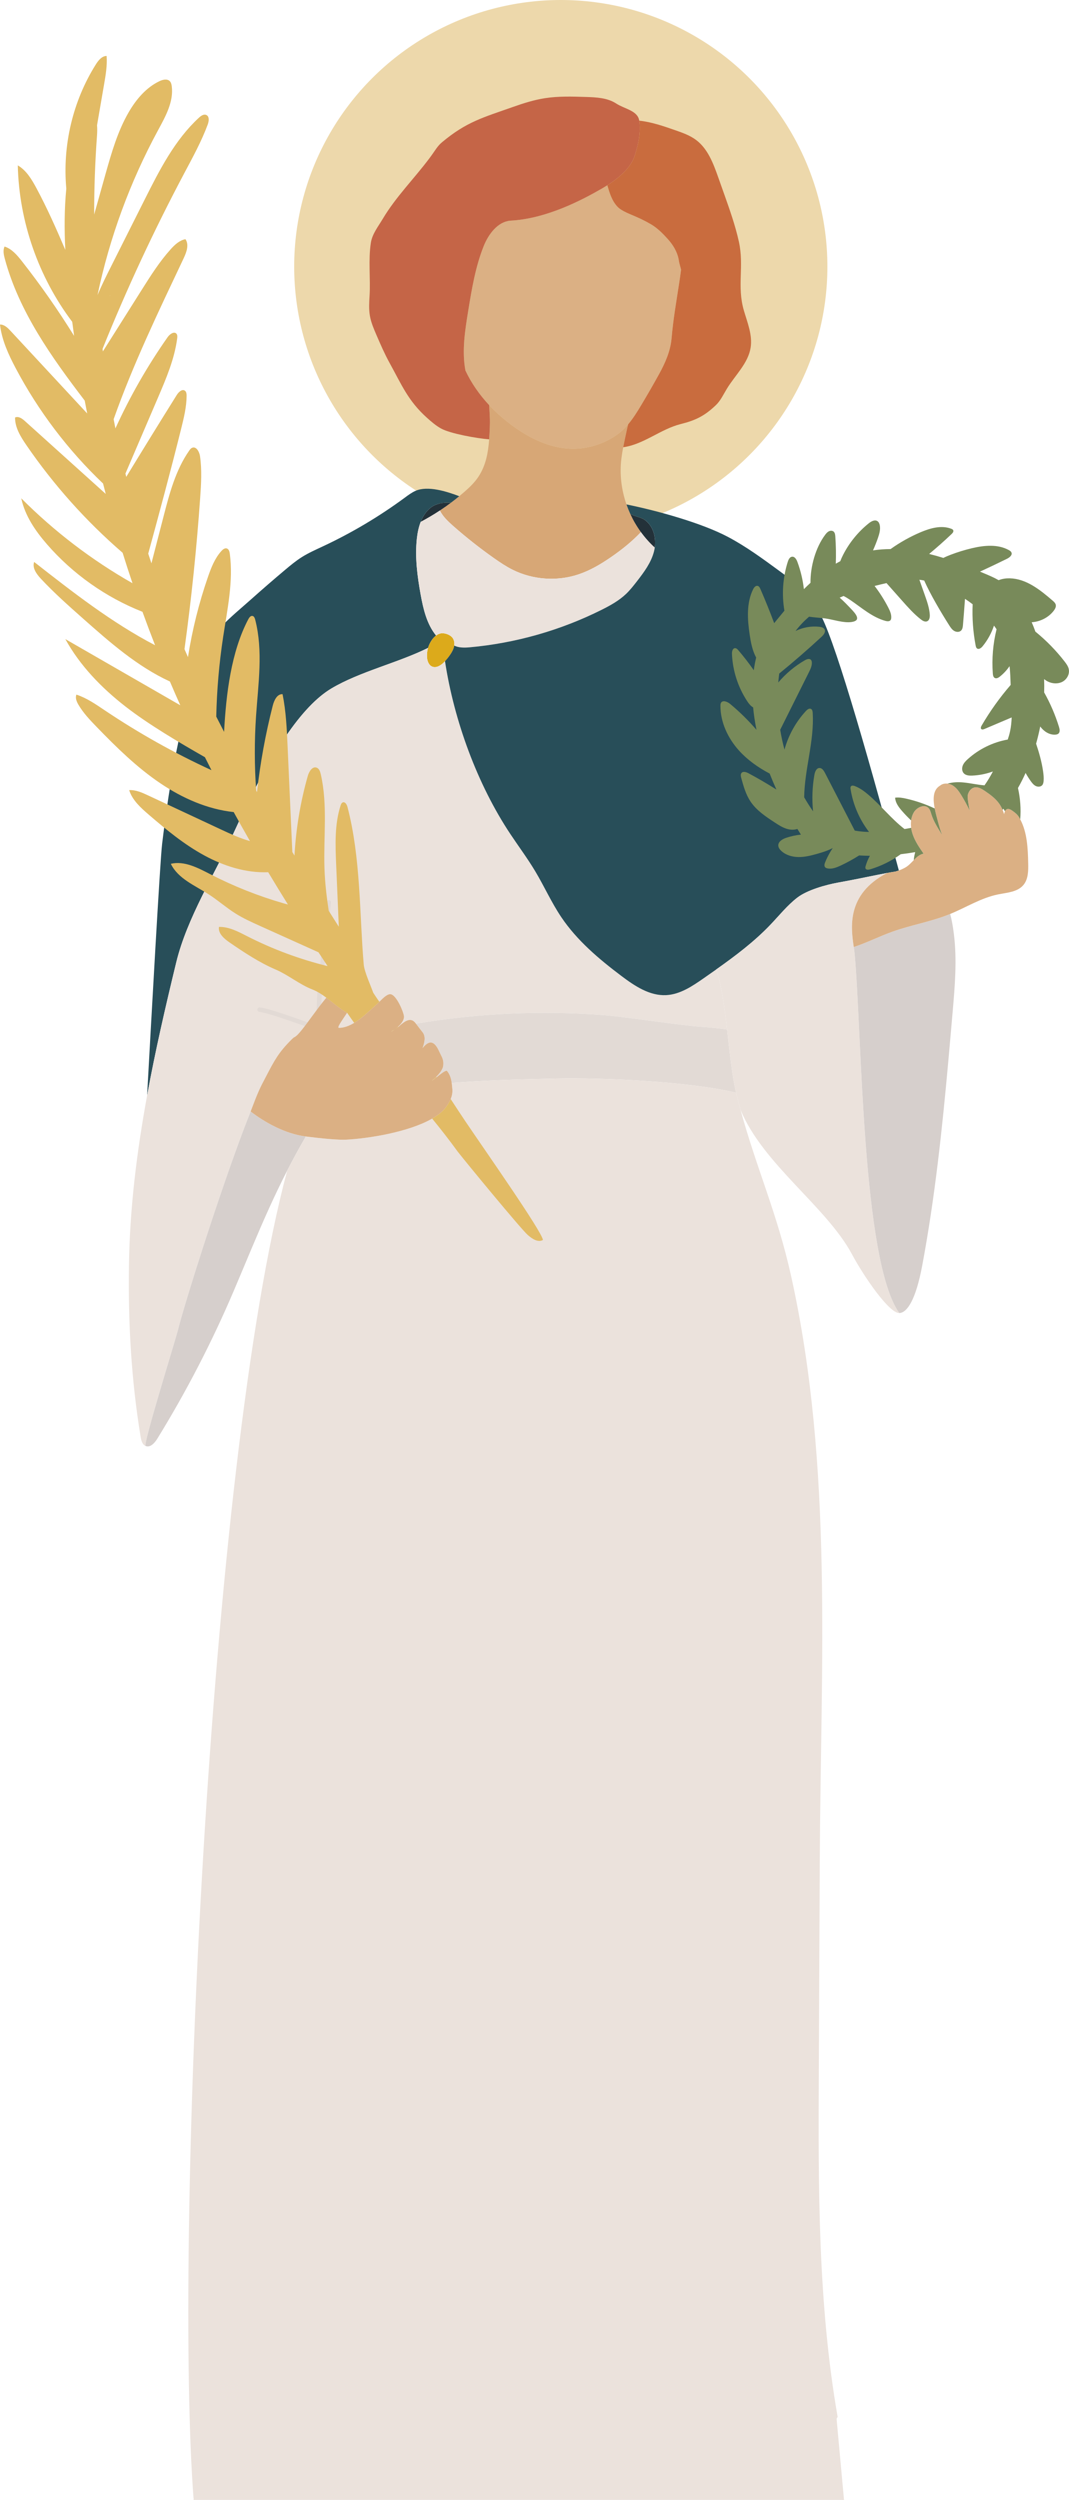 <?xml version="1.0" encoding="UTF-8"?>
<svg id="Capa_2" data-name="Capa 2" xmlns="http://www.w3.org/2000/svg" viewBox="0 0 1189.47 2781.33">
  <defs>
    <style>
      .cls-1 {
        fill: #788a5a;
      }

      .cls-2 {
        fill: #c56547;
      }

      .cls-3 {
        fill: #dbb084;
      }

      .cls-4 {
        fill: #edd8ab;
      }

      .cls-5 {
        fill: #dcaa1b;
      }

      .cls-6 {
        fill: #c96c3e;
      }

      .cls-7 {
        fill: #233139;
      }

      .cls-8 {
        fill: #e2bb65;
      }

      .cls-9 {
        fill: #d7a776;
      }

      .cls-10 {
        fill: #e2dad5;
      }

      .cls-11 {
        fill: #dac4a5;
      }

      .cls-12 {
        fill: #ebe2dc;
      }

      .cls-13 {
        fill: #284e59;
      }

      .cls-14 {
        fill: #d6cfcc;
      }
    </style>
  </defs>
  <g id="Capa_1-2" data-name="Capa 1">
    <circle class="cls-4" cx="623.99" cy="296.65" r="296.65"/>
    <path class="cls-3" d="M757.82,300.06c-.64,5.29-1.45,10.58-2.25,15.84-3.27,21.41-6.44,39.04-8.32,60.61-1.23,14.11-7.05,27.29-13.88,39.69-6.41,11.63-13.05,23.12-19.87,34.51-4.42,7.37-9,14.79-14.53,21.33-2.83,3.36-5.92,6.49-9.37,9.25-12.26,9.82-28.01,15.94-43.63,17.6-33.53,3.54-66.58-15.55-91.58-38.19-3.48-3.15-6.85-6.46-10.08-9.92-10.69-11.43-19.87-24.48-26.45-38.57-4.05-21.76-.48-44.32,3.1-66.25,4-24.52,8.07-49.26,17.31-72.31,5.24-13.06,15.59-27.02,29.61-28.14,40.18-2.08,79.93-23.04,102.41-36.05,1.78-1.03,3.61-2.14,5.47-3.32,2.17,7.14,4.86,17.85,12.27,24.82,2.81,2.65,8.7,5.56,13.48,7.54,8.18,3.39,14.93,6.45,22.59,10.9,7.36,4.28,13.49,10.48,19.16,16.82,5.68,6.35,10.27,13.9,11.86,22.27.74,5.37,1.82,7.55,2.7,11.57Z"/>
    <path class="cls-9" d="M713.13,592.03c-9.9,10.47-21.29,19.57-33.17,27.77-11.36,7.83-23.37,14.96-36.47,19.31-23.8,7.91-50.71,5.99-73.14-5.23-7.27-3.64-14.05-8.18-20.69-12.86-15.89-11.2-31.17-23.27-45.75-36.14-5.56-4.91-11.25-10.35-14.44-16.88,4.15-2.75,8.23-5.61,12.21-8.6,3.17-2.36,6.27-4.8,9.32-7.32,2.02-1.66,4.01-3.36,5.98-5.08,5.75-5.05,11.32-10.41,15.5-16.81,8.18-12.49,10.72-26.67,11.81-41.4.23-3.18.4-6.39.55-9.62.3-7.17.48-10.06.07-17.23-.21-3.78-.37-7.48-.6-11.16,3.23,3.46,6.6,6.77,10.08,9.92,25,22.64,58.05,41.73,91.58,38.19,15.62-1.66,31.37-7.78,43.63-17.6,3.45-2.76,6.54-5.89,9.37-9.25-.64,2.36-1.18,4.76-1.69,7.2-1.41,6.77-2.72,12.42-3.85,18.37-.75,3.86-1.41,7.86-1.98,12.38-2.18,17.23-.07,34.83,5.62,51.23h0c1.24,3.58,2.65,7.09,4.22,10.53,3.27,7.14,7.23,13.95,11.84,20.28Z"/>
    <path class="cls-7" d="M501.68,559.4c-3.98,2.99-8.06,5.85-12.21,8.6-6.91,4.56-14.04,8.78-21.36,12.65,2.39-6.11,5.89-11.62,10.98-15.73,5.87-4.75,14.78-6.2,22.59-5.52Z"/>
    <path class="cls-13" d="M511,552.08c-3.05,2.52-6.15,4.96-9.32,7.32-7.81-.68-16.72.77-22.59,5.52-5.09,4.11-8.59,9.62-10.98,15.73-2.33,5.94-3.61,12.45-4.29,18.78-2.21,20.66.52,41.54,4.22,61.99,2.94,16.19,6.84,32.98,17.19,45.67-1.74,1.28-3.24,2.92-4.51,4.67-1.97,2.74-3.46,5.82-4.41,9.05h0c-33.1,16.53-75.86,26.32-107.44,45.09-32.74,19.45-68.2,71.49-108.44,159.83-21.17,46.47-52.21,95.08-64.32,144.98-11.93,49.15-23.32,98.51-32.44,148.23,4.58-82.62,14.39-261.04,16.75-280.33,8.5-69.77,20.26-139.57,43.22-206.01,9.76-28.26,33.47-45.93,55.79-65.83,12.45-11.11,25.07-22.04,37.83-32.78,5.93-4.98,11.92-9.95,18.46-14.09,7.62-4.81,15.91-8.45,24.07-12.28,31.86-14.94,62.26-33.03,90.59-53.9,3.88-2.87,7.78-5.81,12.21-7.71,13.42-5.77,33.97.56,48.41,6.07Z"/>
    <path class="cls-5" d="M505.43,718.25c-.03.18-.06.37-.09.55-.63,3.46-2.38,6.6-4.35,9.5-1.75,2.58-3.71,5.03-5.84,7.32-.25.28-.51.55-.78.83-3.6,3.74-8.92,7.23-13.65,5.1-3.76-1.69-5.3-6.23-5.58-10.34-.23-3.5.17-7.03,1.17-10.39h0c.95-3.24,2.44-6.32,4.41-9.06,1.27-1.75,2.77-3.39,4.51-4.67,1.48-1.09,3.13-1.92,4.93-2.34,3.9-.91,9.95,1.07,12.79,4.19,2.24,2.45,2.94,6.01,2.48,9.31Z"/>
    <path class="cls-12" d="M809.02,1145.48c-5.93-1.09-20.81-2.56-26.44-2.89-24.39-1.46-86.67-11.33-111.03-13.2-69.61-5.33-139.86-2.09-208.7,9.54-5.73-8.06-12.37-2.97-19.48,3.43-.05.05-.11.09-.16.14-.22.03-.43.07-.65.12,4.08-3.67,7.35-7.91,6.93-12-.51-4.98-8.11-22.86-14.39-24.38-4.75-1.16-10.98,6.68-16.63,11.74-10.65,9.54-26.04,25.59-41.27,25.59-7.31,0-13.62.71-19.17,1.77-.69-.38-1.42-.69-2.2-.94,0,0,0-.01,0-.01-.07-.02-.13-.03-.2-.05-.09-.04-.17-.07-.27-.09-.21-.06-.42-.11-.62-.16-.03,0-.06-.01-.08-.02-5.1-1.23-8.72-.08-14.73,2.42-2.79,1.17-5.69,2.63-8.48,4.43-1.52.97-3.01,2.05-4.43,3.23-.88.74-1.74,1.52-2.56,2.34-14.52,14.45-19.05,23.13-28.52,41.29-.21.4-.42.8-.61,1.18-4.7,9.19-10.3,22.15-16.41,37.53-.02.04-.03.09-.05.13-2.11,5.32-4.28,10.92-6.5,16.75-29.48,77.6-66.83,196.35-74.23,225.89-3.08,12.32-39.36,128.59-36.11,129.53-3.73-1.53-4.9-6.15-5.55-10.12-10.49-63.87-13.98-127.21-12.98-191.92.98-63.31,8.81-125.83,20.18-187.81,9.12-49.72,20.51-99.08,32.44-148.23,12.11-49.9,43.15-98.51,64.32-144.98,40.24-88.34,75.7-140.38,108.44-159.83,31.58-18.77,74.34-28.56,107.44-45.08-1,3.36-1.4,6.89-1.17,10.39.28,4.11,1.82,8.65,5.58,10.34,4.73,2.13,10.05-1.36,13.65-5.1.27-.28.53-.55.78-.83,10.01,65.95,35.83,136.9,72.76,192.4,9.2,13.83,19.16,27.18,27.69,41.44,10.02,16.77,18.02,34.74,28.93,50.95,17.51,26.03,41.9,46.62,66.95,65.49,14.73,11.1,31.37,22.22,49.78,21.29,15.48-.78,29.1-9.98,41.82-18.86,4.63-3.23,9.26-6.47,13.87-9.73,5.91,17.41,9.2,42.02,12.07,66.88Z"/>
    <path class="cls-14" d="M340.29,1264.43c-7.56,13.01-14.39,25.6-20.73,37.96h0c-7.14,13.94-13.64,27.56-19.81,41.14-13.73,30.21-25.81,60.17-39.64,92.64-24.22,56.86-52.69,111.92-85.1,164.55-2.92,4.75-7.83,10.18-12.99,8.07-3.25-.94,33.03-117.21,36.11-129.53,7.4-29.54,44.75-148.29,74.23-225.89,2.22-5.83,4.39-11.43,6.5-16.75,14.93,11.49,37.79,24.81,61.43,27.81Z"/>
    <path class="cls-10" d="M358.03,1145.34c-13.85,2.64-22.97,7.45-31.02,8.81,4.03-3.35,8.6-5.86,12.91-7.66,6.01-2.5,9.63-3.65,14.73-2.42.02.01.05.02.08.02.31.09.61.17.89.25.07.02.13.03.2.05,0,0,0,.01,0,.01.78.25,1.51.56,2.2.94Z"/>
    <path class="cls-10" d="M288.85,1125.84c.15.02.29.04.44.05-.37-.04-.4-.06-.04,0s.73.12,1.09.18c.79.14,1.57.31,2.35.48,1.92.43,3.83.94,5.72,1.47,4.68,1.31,9.32,2.8,13.93,4.33,9.95,3.29,19.81,6.83,29.71,10.24,3.96,1.36,7.91,2.74,11.94,3.89,3.1.89,4.42-3.94,1.33-4.82-8.32-2.38-16.46-5.47-24.63-8.31-9.84-3.43-19.69-6.9-29.7-9.79-3.97-1.15-8.01-2.26-12.13-2.72-1.34-.15-2.5,1.26-2.5,2.5,0,1.47,1.15,2.35,2.5,2.5h0Z"/>
    <path class="cls-10" d="M358.33,1144.4c-.78-9.05-1.11-18.13-.84-27.21s1.2-18.14,2.06-27.18c1.75-18.34,3.83-36.65,5.72-54.98,1.07-10.36,2.08-20.72,2.94-31.1.11-1.35-1.23-2.5-2.5-2.5-1.45,0-2.39,1.15-2.5,2.5-1.52,18.36-3.51,36.69-5.47,55.01-.98,9.2-1.96,18.41-2.86,27.62s-1.86,18.14-2.27,27.24c-.46,10.21-.16,20.44.72,30.61.12,1.35,1.07,2.5,2.5,2.5,1.26,0,2.62-1.15,2.5-2.5h0Z"/>
    <path class="cls-7" d="M728.54,609.26c-5.72-5.19-10.87-10.98-15.41-17.23-4.61-6.33-8.57-13.14-11.84-20.28,4.57,2.82,11.69,3.59,16.02,6.62,1.61,1.13,3.05,2.43,4.31,3.88,6.17,7.04,8.27,17.4,6.92,27.01Z"/>
    <path class="cls-12" d="M728.54,609.26c-.19,1.39-.46,2.77-.8,4.12-3.15,12.56-11.18,23.25-19.12,33.49-3.78,4.86-7.59,9.73-12.06,13.98-7.85,7.47-17.47,12.78-27.16,17.63-45.76,22.89-95.83,37.12-146.78,41.72-5.42.49-12.36.67-17.19-1.95.46-3.3-.24-6.86-2.48-9.31-2.84-3.12-8.89-5.1-12.79-4.19-1.8.42-3.45,1.25-4.93,2.34-10.35-12.69-14.25-29.48-17.19-45.67-3.7-20.45-6.43-41.33-4.22-61.99.68-6.33,1.96-12.84,4.29-18.78,7.32-3.87,14.45-8.09,21.36-12.65,3.19,6.53,8.88,11.97,14.44,16.88,14.58,12.87,29.86,24.94,45.75,36.14,6.64,4.68,13.42,9.22,20.69,12.86,22.43,11.22,49.34,13.14,73.14,5.23,13.1-4.35,25.11-11.48,36.47-19.31,11.88-8.2,23.27-17.3,33.17-27.77,4.54,6.25,9.69,12.04,15.41,17.23Z"/>
    <path class="cls-13" d="M1000.14,968.46c-1.27.46-2.55.86-3.86,1.22-.01,0-.03,0-.04,0-3.05.47-6.09,1-9.14,1.56-3.13.58-6.25,1.19-9.37,1.82-2.24.45-4.48.9-6.72,1.36-12.58,2.57-25.69,5.2-38.33,7.49-13.77,2.49-34.62,8.3-45.68,16.89-11.05,8.59-19.87,19.65-29.52,29.79-18.07,19-39.09,34.82-60.53,50-4.61,3.26-9.24,6.5-13.87,9.73-12.72,8.88-26.34,18.08-41.82,18.86-18.41.93-35.05-10.19-49.78-21.29-25.05-18.87-49.44-39.46-66.95-65.49-10.91-16.21-18.91-34.18-28.93-50.95-8.53-14.26-18.49-27.61-27.69-41.44-36.93-55.5-62.75-126.45-72.76-192.4,2.13-2.29,4.09-4.74,5.84-7.32,1.97-2.9,3.72-6.04,4.35-9.5.03-.18.06-.37.09-.55,4.83,2.62,11.77,2.44,17.19,1.95,50.95-4.6,101.02-18.83,146.78-41.72,9.69-4.85,19.31-10.16,27.16-17.63,4.47-4.25,8.28-9.12,12.06-13.98,7.94-10.24,15.97-20.93,19.12-33.49.34-1.35.61-2.73.8-4.12,1.35-9.61-.75-19.97-6.92-27.01-1.26-1.45-2.7-2.75-4.31-3.88-4.33-3.03-11.45-3.8-16.02-6.62-1.57-3.44-2.98-6.95-4.22-10.52,34.61,7.04,83.69,20.59,113.26,36.31,19.85,10.55,38.05,23.89,56.18,37.18,9.04,6.63,18.14,13.31,25.89,21.42,7.28,7.63,13.25,16.39,19.02,25.22,14.76,22.61,50.4,144.53,88.72,287.1Z"/>
    <path class="cls-10" d="M435.1,1147.95c1.46-1.19,3.23-2.17,4.94-3.21-1.36,1.07-3.19,2.22-4.94,3.21Z"/>
    <path class="cls-10" d="M442.56,1142.62c.22-.05.43-.09.65-.12-.93.82-2.01,1.53-3.13,2.21.84-.67,1.68-1.37,2.48-2.09Z"/>
    <path class="cls-10" d="M819.07,1215.77c-50.94-12.4-148.72-17.11-201.13-15.84-38.46.92-76.97,1.85-115.3,4.91-.58-4.15-1.83-9.32-5.15-13.2-1.96-2.29-13.97,9.49-16.9,10.7,4.71-3.92,9.32-8.26,11.79-13.76.91-2.04,1-4.28.9-6.51-.2-4.57-2.74-8.08-4.6-12.26-7.19-16.19-14.06-8.9-18.52-3.72,2.11-5.81,3.82-12.6.21-17.39-1.12-1.48-6.47-8.25-7.35-9.53-.06-.08-.11-.16-.17-.24,68.84-11.63,139.09-14.87,208.7-9.54,24.36,1.87,86.64,11.74,111.03,13.2,5.63.33,20.51,1.8,26.44,2.89,2.98,25.76,5.51,51.78,10.05,70.29Z"/>
    <path class="cls-12" d="M1000.66,1460.88c-11.16.42-39.25-40.31-52.67-65.37-28.45-53.06-99.09-100.26-123.99-160.72,0-.01-.01-.01-.01-.02h0c-1.69-6.18-3.33-12.5-4.92-19-4.54-18.51-7.07-44.53-10.05-70.29-2.87-24.86-6.16-49.47-12.07-66.88,21.44-15.18,42.46-31,60.53-50,9.65-10.14,18.47-21.2,29.52-29.79,11.06-8.59,31.91-14.4,45.68-16.89,12.64-2.29,25.75-4.92,38.33-7.49,2.24-.46,4.48-.91,6.72-1.36,3.12-.63,6.24-1.24,9.37-1.82-45.81,23.73-40.18,61.21-37.11,82.42.39,2.66.73,5.06.93,7.15,8.02,84.56,7.9,341.87,49.74,400.06Z"/>
    <path class="cls-12" d="M939.12,2781.33H215.49c-21.44-275.75,15.32-1147.84,104.07-1478.93h0c6.34-12.37,13.17-24.96,20.73-37.97,19.26,2.44,36.48,3.98,45.04,3.54,30.42-1.57,94.62-12.4,111.59-37.14,4.25-6.21,7.28-12.58,6.32-20.04-.16-1.25-.26-3.4-.6-5.95,38.33-3.06,76.84-3.99,115.3-4.91,52.41-1.27,150.19,3.44,201.13,15.84,1.59,6.5,3.23,12.82,4.92,18.99h0s.01.02.01.03c17.99,65.92,40.7,114.78,56.21,184.6,47.24,212.75,32.93,434.34,31.94,652.27-.35,77.45-.7,154.9-1.05,232.35-.59,128.79-1.1,258.44,20.98,385.26h0c-.74.18-1.23,1.58-1.14,2.58,1.86,20.31,3.72,40.62,5.57,60.92l2.61,28.56Z"/>
    <path class="cls-14" d="M1059.98,1126.1c-1.55,17.86-3.09,35.72-4.71,53.58v.02c-6.92,76.66-15.01,153.24-29.22,228.87-7,37.22-16.57,51.97-25.39,52.31-41.84-58.19-41.72-315.5-49.74-400.06-.2-2.09-.54-4.49-.93-7.15,14.45-4.77,28.49-11.87,42.87-17.05,20.73-7.46,42.75-11.04,63.19-19.26.4-.16.81-.33,1.21-.49,1.8,6.6,3.04,13.78,4.1,22.17,3.64,28.86,1.13,58.09-1.38,87.06Z"/>
    <path class="cls-6" d="M835.26,386.57c-2.71,17.59-17.14,30.64-26.41,45.84-3.86,6.31-6.97,13.26-12.32,18.37-12.36,11.83-22.41,16.86-39.01,21-22.44,5.6-41.23,22.68-64.09,25.83,1.13-5.95,2.44-11.6,3.85-18.37.51-2.44,1.05-4.84,1.69-7.2,5.53-6.54,10.11-13.96,14.53-21.33,6.82-11.39,13.46-22.88,19.87-34.51,6.83-12.4,12.65-25.58,13.88-39.69,1.88-21.57,5.05-39.2,8.32-60.61.8-5.26,1.61-10.55,2.25-15.84-.88-4.02-1.96-6.2-2.7-11.57-1.59-8.37-6.18-15.92-11.86-22.27-5.67-6.34-11.8-12.54-19.16-16.82-7.66-4.45-14.41-7.51-22.59-10.9-4.78-1.98-10.67-4.89-13.48-7.54-7.41-6.97-10.1-17.68-12.27-24.82,9.33-5.94,19.22-13.76,25.43-22.82,2.23-3.24,3.98-6.64,5.07-10.18,3.67-11.68,6.5-23.9,5.35-36.1-.09-.93-.2-1.86-.35-2.79,13.8,1.48,27.08,6.09,40.19,10.67,8.07,2.81,16.27,5.7,23.1,10.83,13.02,9.76,19.1,25.99,24.54,41.32,2.21,6.23,4.42,12.46,6.63,18.69,6.18,17.4,12.37,34.86,16.38,52.89,6.15,27.64-2.33,49.71,5.63,76.89,3.94,13.47,9.65,27.16,7.53,41.03Z"/>
    <path class="cls-2" d="M706.26,173.14c-1.09,3.54-2.84,6.94-5.07,10.18-6.21,9.06-16.1,16.88-25.43,22.82-1.86,1.18-3.69,2.29-5.47,3.32-22.48,13.01-62.23,33.97-102.41,36.05-14.02,1.12-24.37,15.08-29.61,28.14-9.24,23.05-13.31,47.79-17.31,72.31-3.58,21.93-7.15,44.49-3.1,66.25,6.58,14.09,15.76,27.14,26.45,38.57.23,3.68.39,7.38.6,11.16.41,7.17.23,10.06-.07,17.23-.15,3.23-.32,6.44-.55,9.62-13.27-.96-43.3-6.31-53.6-12.07-5.75-3.22-10.8-7.56-15.7-11.97-20.95-18.86-27.95-36.42-41.57-61.1-5.51-9.99-10.04-20.48-14.56-30.95-2.99-6.93-6-13.94-7.29-21.37-1.26-7.33-.81-14.83-.35-22.26,1.17-18.95-1.57-39.6,1.45-59.04,1.52-9.77,8.16-18.02,13.21-26.52,14.57-24.49,34.97-44.76,52.05-67.58,6.55-8.74,8.46-13.12,13.94-17.7,27.25-22.8,45.62-27.46,79.11-39.31,11.54-4.08,23.26-7.78,35.35-9.67,15.08-2.35,30.44-1.87,45.69-1.37,11.61.37,23.88.94,33.61,7.29,9.48,6.18,23.96,7.84,25.64,19.08.15.93.26,1.86.35,2.79,1.15,12.2-1.68,24.42-5.35,36.1Z"/>
    <path class="cls-11" d="M438.82,1142.55s0,0-.01,0c0,0,0,0,0,0-.17.12-.72.56-.51.39,0,0-.01.01-.02.02-.24.23-.42.49-.52.8-.16.3-.23.62-.22.96-.01.34.06.67.22.96.1.31.27.58.52.8l.51.39c.39.23.81.34,1.26.34l.66-.09c.42-.12.79-.33,1.1-.64,0,0,.01-.01.02-.02l-.51.39s.01-.01.02-.01c.29-.16.53-.37.7-.64.22-.24.37-.52.45-.85.1-.33.12-.66.04-1-.02-.33-.11-.64-.3-.93l-.39-.51c-.31-.31-.68-.52-1.1-.64l-.66-.09c-.45,0-.87.12-1.26.34h0Z"/>
    <path class="cls-11" d="M438.82,1142.55s0,0-.01,0c0,0,0,0,0,0-.17.12-.72.56-.51.39,0,0-.01.01-.02.02-.24.23-.42.49-.52.8-.16.3-.23.62-.22.96-.01.34.06.67.22.96.1.31.27.58.52.8l.51.39c.39.23.81.34,1.26.34l.66-.09c.42-.12.79-.33,1.1-.64,0,0,.01-.01.02-.02l-.51.39s.01-.01.02-.01c.29-.16.53-.37.7-.64.22-.24.37-.52.45-.85.1-.33.12-.66.04-1-.02-.33-.11-.64-.3-.93l-.39-.51c-.31-.31-.68-.52-1.1-.64l-.66-.09c-.45,0-.87.12-1.26.34h0Z"/>
    <path class="cls-3" d="M503.24,1210.79c-.16-1.25-.26-3.4-.6-5.95-.58-4.15-1.83-9.32-5.15-13.2-1.32-1.54-7.2,3.3-11.8,7-2.22,1.79-4.14,3.31-5.1,3.7,1.62-1.35,3.23-2.75,4.74-4.23,2.89-2.81,5.43-5.92,7.05-9.53.91-2.04,1-4.28.9-6.51-.2-4.57-2.74-8.08-4.6-12.26-7.19-16.19-14.06-8.9-18.52-3.72,2.11-5.81,3.82-12.6.21-17.39-1.12-1.48-6.47-8.25-7.35-9.53-.06-.08-.11-.16-.17-.24-5.73-8.06-12.37-2.97-19.48,3.43-.05.05-.11.09-.16.14-.03.03-.06.06-.1.08-.91.79-1.95,1.47-3.03,2.13.84-.67,1.68-1.37,2.48-2.09.11-.1.23-.21.34-.31,3.92-3.6,7-7.72,6.59-11.69-.51-4.98-8.11-22.86-14.39-24.38-3.75-.92-8.43,3.79-13.02,8.31-1.21,1.18-2.42,2.37-3.61,3.43-6.67,5.97-15.19,14.49-24.37,20.03-5.48,3.32-11.21,5.56-16.9,5.56-2.76,0,3.01-7.61,8.96-16.75-8.33-4.67-15.45-11.15-23.03-16.8-2.68,3.19-5.45,6.72-8.21,10.36-4.92,6.49-9.81,13.32-14.17,19.12-3.55,4.73-6.74,8.78-9.31,11.42-1.83,1.88-3.34,3.05-4.43,3.23-.88.74-1.74,1.52-2.56,2.34-14.52,14.45-19.05,23.13-28.52,41.29-.21.4-.42.8-.61,1.18-5.93,11.35-7.81,14.9-16.41,37.53-.02.04-.03.09-.05.13,14.93,11.49,37.79,24.81,61.43,27.81,19.26,2.44,36.48,3.98,45.04,3.54,24.07-1.24,69.3-8.28,95.53-23.43,6.92-3.99,12.52-8.55,16.06-13.71,1.81-2.64,3.39-5.3,4.54-8.07,1.56-3.75,2.33-7.68,1.78-11.97ZM440.04,1144.74c-1.36,1.07-3.19,2.22-4.94,3.21,1.46-1.19,3.23-2.17,4.94-3.21Z"/>
    <path class="cls-10" d="M1052.39,933.2c-.67-1.74-1.31-3.48-1.92-5.24-.21-.62-.57-1.16-1.15-1.49-.54-.31-1.33-.45-1.93-.25s-1.19.57-1.49,1.15-.47,1.29-.25,1.93c.61,1.76,1.25,3.5,1.92,5.24.24.63.55,1.14,1.15,1.49.54.31,1.33.45,1.93.25s1.19-.57,1.49-1.15.49-1.31.25-1.93h0Z"/>
    <path class="cls-3" d="M1138.66,984.74c-6.58,7.75-18.01,8.34-27.97,10.34-18.9,3.8-35.59,14.45-53.43,21.79-.4.16-.81.33-1.21.49-20.44,8.22-42.46,11.8-63.19,19.26-14.38,5.18-28.42,12.28-42.87,17.05-3.07-21.21-8.7-58.69,37.11-82.42,3.05-.56,6.09-1.09,9.14-1.56.01,0,.03,0,.04,0,1.31-.36,2.59-.76,3.86-1.22,2.49-.9,4.9-2.01,7.22-3.31,3.57-2.02,6.43-5.21,9.36-8.19,3.22-3.27,6.52-6.29,10.92-7.23-4.72-6.81-9.5-13.74-12.14-21.59-.77-2.28-1.35-4.67-1.67-7.09h0c-.36-2.76-.4-5.54-.04-8.25.41-3.07,1.33-6.04,2.88-8.75,3.32-5.84,12-9.82,16.59-4.91,1.73,1.85,2.34,4.45,3.1,6.87,2.53,8.13,7.28,15.29,11.7,22.61-1.6-4.56-3.01-9.19-4.24-13.86-1.21-4.59-2.75-9.93-3.78-15.26-2.01-10.27-2.12-20.51,5.7-25.28.02-.02.12-.01.12-.01,2.25-2.04,5.35-2.72,8.4-2.35,1.98.23,3.94.89,5.64,1.91,4.31,2.57,7.25,6.87,9.88,11.15,3.36,5.45,6.41,11.09,9.15,16.87-1.2-6.25-2.62-14.45-2.1-17.06.77-3.86,3.38-7.63,7.21-8.57,4.13-1,8.24,1.42,11.76,3.79,6.01,4.07,12.02,8.44,16.17,14.4,1.44,2.08,2.63,4.31,3.59,6.63.66,1.57,1.21,3.18,1.67,4.83.23-1.08.53-2.2.98-3.16,1.22-2.61,3.5-4.06,8.26-.65,2.76,1.97,5.44,3.98,7.2,6.87.54.89,1.06,1.8,1.54,2.71,7.78,14.65,8.48,32.17,8.86,48.88.2,8.49.08,17.81-5.41,24.28Z"/>
    <path class="cls-8" d="M517.7,1247.38c-4.34-6.43-10.16-15.32-16.24-24.62-1.15,2.77-2.73,5.43-4.54,8.07-3.54,5.16-9.14,9.72-16.06,13.71,9.64,11.8,19.15,23.94,28.41,36.72,9.26,11.93,70.19,85.84,77.84,92.65,4.78,4.25,11.39,8.77,17,5.69-.55-8.63-64.31-99.49-86.41-132.22ZM485.33,1198.11c-1.51,1.48-3.12,2.88-4.74,4.23.96-.39,2.88-1.91,5.1-3.7-.11-.18-.23-.35-.36-.53ZM442.56,1142.62c-.8.72-1.64,1.42-2.48,2.09,1.08-.66,2.12-1.34,3.03-2.13-.07-.09-.14-.18-.21-.27-.11.1-.23.21-.34.31ZM440.04,1144.74c-1.71,1.04-3.48,2.02-4.94,3.21,1.75-.99,3.58-2.14,4.94-3.21Z"/>
    <path class="cls-8" d="M415.28,1104.45c-2.69-7.7-9.85-23.2-10.55-31.32-4.77-54.81-3.1-118.09-18.11-175.39-.69-2.63-2.62-5.94-5.18-5.01-1.38.5-2.02,2.06-2.47,3.46-6.74,21.05-5.86,43.67-4.92,65.74.98,23.05,1.96,46.1,2.94,69.15-3.75-5.89-7.48-11.79-11.2-17.7-2.41-15.64-4.21-31.38-4.75-47.19-1.19-35.06,3.75-70.72-4.14-104.9-.66-2.89-1.77-6.17-4.55-7.21-4.76-1.78-8.47,4.3-9.86,9.18-8.2,28.89-13.18,58.69-14.81,88.67-.8-1.32-1.61-2.64-2.41-3.97-1.76-39.29-3.51-78.58-5.27-117.88-.87-19.34-1.75-38.78-5.6-57.76-6.11-.34-9.42,6.91-10.93,12.84-8.06,31.59-13.92,63.74-17.51,96.14-.31-.53-.62-1.05-.91-1.59h0c-1.97-27.68-2.02-55.5-.14-83.17,2.43-35.81,8.02-72.39-.96-107.14-.44-1.72-1.2-3.7-2.92-4.09-2.06-.47-3.7,1.67-4.69,3.54-19.24,36.36-24.78,83.64-27,125.42-2.94-5.64-5.84-11.3-8.71-16.97.63-29.7,3.21-59.37,7.68-88.75,4.67-30.66,11.44-61.65,7.42-92.41-.31-2.38-1.05-5.2-3.33-5.93-2.2-.71-4.4,1.01-5.96,2.72-7.41,8.12-11.5,18.67-15.09,29.07-10.02,28.95-17.45,58.8-22.19,89.08-1.31-2.94-2.6-5.89-3.88-8.85,7.71-56,13.54-112.26,17.48-168.64,1.07-15.37,2-30.89-.22-46.13-.72-4.9-4.24-11.21-8.79-9.26-1.39.59-2.34,1.86-3.2,3.1-15.13,21.67-22.01,47.87-28.62,73.46-4.47,17.33-8.94,34.66-13.43,51.99-1.2-3.59-2.39-7.18-3.56-10.77,12.65-46.44,25.19-92.92,36.8-139.63,2.94-11.84,5.84-23.82,5.9-36.01.01-2.02-.19-4.32-1.79-5.57-3.05-2.38-7.08,1.33-9.13,4.62-18.93,30.28-37.68,60.67-56.24,91.17-.31-1.22-.61-2.43-.91-3.66,12.09-28.23,24.2-56.47,36.3-84.7,9.1-21.24,18.29-42.82,21.29-65.73.23-1.74.36-3.7-.74-5.07-2.58-3.21-7.53.33-9.89,3.7-22.44,31.96-41.91,65.99-58.1,101.53-.69-3.39-1.35-6.79-1.99-10.19,21.71-61.35,50.08-120.16,77.89-179.03,3.2-6.77,6.3-15.13,2.03-21.29-6.71,1.24-12.02,6.26-16.58,11.34-12.31,13.7-22.2,29.35-32.03,44.93-14.42,22.86-28.85,45.72-43.28,68.58-.13-.94-.25-1.88-.36-2.82,26.91-66.77,57.33-132.12,91.08-195.7,9.35-17.61,18.99-35.16,25.93-53.84,1.39-3.74,2.07-9.05-1.56-10.69-2.8-1.27-5.9.89-8.16,2.98-26.9,24.77-43.88,58.21-60.31,90.89-12.29,24.46-24.58,48.92-36.87,73.38-5.49,10.91-10.99,21.86-15.71,33.11,13.45-63.95,36.22-125.94,67.36-183.39,8.29-15.29,17.48-31.69,15.25-48.94-.26-2.03-.74-4.16-2.17-5.63-2.86-2.95-7.81-1.78-11.52-.01-14.89,7.1-26.02,20.35-34.28,34.63-12.27,21.2-19.07,45.05-25.73,68.63-4.24,15.04-8.46,30.08-12.64,45.13-.02-29.36,1.03-58.71,3.17-87.99.26-3.61.36-7.53.03-11.34,2.62-15.17,5.23-30.34,7.84-45.51,1.81-10.46,3.61-21.04,2.81-31.62-5.32.06-9.17,4.95-12.01,9.46-25.67,40.79-37.22,90.19-32.84,138.14-2.2,22.46-2.26,45.35-1.1,68.17-9.99-23.39-20.28-46.66-32.34-69.05-5.18-9.61-11.1-19.47-20.54-24.96,1.39,62.44,22.97,124.25,60.58,174.09.66,5.21,1.36,10.4,2.08,15.6-17.78-28.69-37.14-56.39-57.98-82.94-5.33-6.77-11.21-13.81-19.41-16.47-1.97,4.22-.92,9.17.29,13.67,15.78,58.68,52.02,109.46,88.9,157.75h0c.9,4.79,1.83,9.55,2.77,14.31-28.41-30.59-56.81-61.2-85.21-91.8-3.23-3.49-7.07-7.24-11.82-7.15,1.97,17.26,9.41,33.39,17.54,48.74,25.19,47.58,58.14,91.04,97.14,128.16.97,3.87,1.97,7.73,2.99,11.58-30.02-27.05-60.03-54.11-90.05-81.17-3.05-2.74-7.2-5.66-10.86-3.84-.12,11.2,6.19,21.36,12.52,30.61,30.37,44.34,66.49,84.74,107.16,119.87,3.52,11.34,7.19,22.62,10.98,33.87-45.25-25.71-87.01-57.58-123.74-94.47,4.06,19.33,15.66,36.24,28.61,51.15,28.72,33.06,65.52,59.05,106.25,75.13,4.5,12.45,9.18,24.85,14.01,37.18-48.26-25.17-91.61-59.05-134.55-92.66-2.33,6.67,2.67,13.49,7.48,18.66,14.61,15.67,30.66,29.91,46.69,44.12,29.96,26.57,60.66,53.58,96.9,70.24h0c3.76,8.87,7.62,17.68,11.57,26.46-42.65-24.56-85.3-49.11-127.94-73.66,16.27,29.57,40.3,54.32,66.94,75.05,25.73,20.03,59.68,39.97,88.38,56.37h0c2.4,4.83,4.83,9.63,7.29,14.42-41.21-18.94-80.91-41.19-118.57-66.47-10.07-6.76-20.18-13.83-31.71-17.59-1.5,3.67.24,7.82,2.24,11.23,5.4,9.23,12.85,17.05,20.28,24.72,22.03,22.73,44.75,45.1,70.99,62.79,24.43,16.47,52.27,28.8,81.48,31.95,5.93,10.82,11.98,21.57,18.12,32.27-10.89-3.04-21.52-7.9-31.79-12.7-27.2-12.71-54.4-25.43-81.6-38.14-6.66-3.11-13.68-6.3-21.02-5.85,3.59,11.29,12.9,19.66,21.89,27.38,19.43,16.69,39.33,33.13,61.84,45.35,21.76,11.81,46.28,19.57,70.97,18.6,7.22,12.05,14.55,24.03,21.97,35.96-1.69-.44-3.38-.92-5.05-1.4-28.05-8.1-55.31-18.94-81.27-32.3-13.8-7.1-28.89-15.17-44-11.63,8,16.61,26.93,24.16,42.42,34.16,10.14,6.56,19.25,14.64,29.47,21.08,8.64,5.44,17.98,9.66,27.29,13.86,21.7,9.78,43.39,19.56,65.09,29.34,3.35,5.13,6.73,10.26,10.13,15.38-30.96-7.6-61.03-18.77-89.42-33.23-9.94-5.07-20.27-10.68-31.43-10.37-1.07,7.3,5.74,13.12,11.82,17.3,16.45,11.3,33.2,22.4,51.55,30.25,13.53,5.79,26.48,16.57,40.2,21.89,5.82,2.26,10.98,5.61,15.93,9.32,7.58,5.65,14.7,12.13,23.03,16.8.06.03.12.07.18.1,2.56,3.75,5.15,7.45,7.76,11.09,9.18-5.54,17.7-14.06,24.37-20.03,1.19-1.06,2.4-2.25,3.61-3.43-2.3-3.3-4.57-6.66-6.8-10.1ZM122.5,328.3c-.09.4-.17.8-.25,1.2-.02-.17-.03-.33-.04-.5.09-.23.18-.47.29-.7Z"/>
    <path class="cls-1" d="M1189.25,744.62c-.66-3.28-2.71-6.1-4.76-8.74-9.5-12.24-20.4-23.38-32.42-33.15-1.24-3.53-2.61-7.01-4.11-10.43,9.45-.6,18.7-5.22,24.49-12.75,1.52-1.97,2.88-4.44,2.25-6.86-.47-1.83-1.98-3.18-3.41-4.41-13.86-11.98-29.4-24.44-47.72-24.85-4.21-.1-8.49.49-12.37,2.08-5.13-2.94-10.63-5.28-16.1-7.57-1.56-.65-3.11-1.3-4.67-1.95,10.07-4.63,20.08-9.39,30.02-14.29,2.84-1.4,6.2-4.05,5-6.98-.49-1.2-1.65-1.98-2.78-2.61-12.28-6.89-27.49-5.42-41.19-2.18-8.09,1.91-16.05,4.37-23.82,7.34-2.69,1.04-5.39,2.15-7.96,3.48-5.24-1.64-10.52-3.13-15.85-4.43,8.59-7.11,16.94-14.52,25.02-22.21,1.18-1.12,2.46-2.73,1.77-4.21-.4-.83-1.32-1.28-2.18-1.61-10.93-4.21-23.25-.74-34.03,3.83-11.81,5.01-23.06,11.32-33.48,18.77-6.56.02-13.1.49-19.55,1.47,2.1-4.75,4.04-9.56,5.7-14.48,1.47-4.36,2.72-9.02,1.82-13.54-.36-1.76-1.12-3.56-2.62-4.54-2.97-1.94-6.84.2-9.61,2.41-11.91,9.55-21.75,21.66-28.66,35.28-1.13,2.23-2.18,4.54-3.06,6.9-1.68.88-3.34,1.81-4.98,2.77.36-10.1.18-20.23-.53-30.31-.15-2-.43-4.24-2-5.5-1.47-1.18-3.69-1.05-5.35-.15-1.67.9-2.9,2.41-4.04,3.93-10.59,14.17-16.43,35.2-16.23,53.29-2.49,2.29-4.94,4.65-7.35,7.07-1.18-10.34-3.6-20.54-7.21-30.31-1.03-2.8-2.96-6.1-5.93-5.8-2.62.27-4.01,3.17-4.8,5.68-5.54,17.49-6.82,36.31-3.73,54.39-2.58,3.07-5.13,6.16-7.64,9.25-1.25,1.53-2.5,3.07-3.74,4.62-4.75-12.78-9.86-25.43-15.3-37.92-.65-1.5-1.5-3.17-3.09-3.56-2.23-.56-4.07,1.75-5.08,3.82-7.55,15.4-6.33,33.55-3.8,50.52,1.31,8.76,3.04,17.75,7.22,25.45-1.15,4.62-2,9.32-2.65,14.05-5.35-7.67-11.08-15.07-17.15-22.18-.98-1.15-2.18-2.39-3.69-2.37-2.72.03-3.56,3.69-3.45,6.41.78,18.59,6.68,36.93,16.88,52.48,1.78,2.71,3.92,5.49,6.68,7,.76,8.3,2.04,16.65,3.75,25-8.95-10.39-18.76-20.04-29.3-28.82-3.02-2.51-8.24-4.65-10.21-1.25-.57.99-.62,2.18-.62,3.32-.02,18.35,8.32,36.09,20.6,49.73,9.6,10.64,21.45,18.98,34.17,25.67,2.35,6,4.87,11.93,7.52,17.78-10.12-6.44-20.49-12.48-31.06-18.14-2.51-1.35-6.07-2.49-7.84-.25-1.19,1.52-.74,3.7-.22,5.56,2.47,8.98,5.02,18.14,10.15,25.91,6.64,10.06,17.01,16.94,27.09,23.54,4.39,2.88,8.87,5.8,13.93,7.22,3.66,1.04,7.72,1.17,11.27-.02h.01c1.29,2.13,2.6,4.23,3.93,6.31-5.53.58-11,1.76-16.28,3.51-4.24,1.4-9.07,4.23-8.89,8.68.09,2.27,1.55,4.25,3.2,5.81,5.05,4.79,12.21,6.86,19.17,6.96,6.96.1,13.81-1.6,20.51-3.48,3.6-1.02,7.22-2.1,10.73-3.43,2.4-.9,4.74-1.92,6.99-3.1-.94,1.37-1.84,2.78-2.68,4.21-2.22,3.71-4.15,7.59-5.78,11.59-.73,1.83-1.33,4.12-.02,5.58.62.7,1.55,1.03,2.46,1.23,4.95,1.09,10.02-.89,14.62-3.03,7.16-3.33,14.08-7.15,20.76-11.37,3.98.23,7.96.36,11.95.41-2.03,3.64-3.63,7.51-4.76,11.52-.24.85-.45,1.79-.1,2.6.77,1.72,3.25,1.51,5.06.97,12.22-3.64,23.8-9.37,34.13-16.85.01.02.01,0,.01,0,5.39-.61,10.75-1.39,16.09-2.33-.8,2.91-1.35,5.89-1.63,8.9,3.22-3.27,6.52-6.29,10.92-7.23-4.72-6.81-9.5-13.74-12.14-21.59-.77-2.28-1.35-4.67-1.67-7.09-2.45.49-4.9.92-7.37,1.32-14.61-11.23-26.27-26.32-40.43-38.33-4.54-3.85-9.43-7.43-15-9.51-1.37-.51-3.13-.84-4.11.25-.77.84-.65,2.14-.47,3.26,2.74,17.23,9.86,33.75,20.52,47.56-3.78-.06-7.55-.3-11.3-.78-1.53-.19-3.05-.43-4.56-.69h-.01c-11.05-21.41-22.1-42.82-33.16-64.23-1.33-2.58-3.28-5.55-6.19-5.44-3.41.12-4.97,4.24-5.56,7.6-2.36,13.39-2.85,27.1-1.47,40.63-3.53-5.06-6.84-10.27-9.91-15.62.42-31.49,11.37-62.43,9.5-93.88-.1-1.69-.41-3.68-1.92-4.47-1.91-1-4.09.66-5.56,2.24-11.28,12.15-19.53,27.07-23.94,43.04-1.96-7.27-3.55-14.63-4.75-22.06,10.64-21.33,21.29-42.67,31.94-64,1.74-3.49,3.52-7.19,3.24-11.07-.07-.97-.3-1.98-.95-2.71-1.64-1.83-4.65-.79-6.79.44-11.2,6.45-21.25,14.86-29.6,24.71.28-3.31.63-6.61,1.06-9.91,16.09-13.13,31.79-26.75,47.05-40.85,2.35-2.18,4.91-5.36,3.47-8.23-1.03-2.05-3.61-2.7-5.89-2.96-9.04-1.02-18.36.66-26.5,4.71,4.42-5.81,9.51-11.14,15.09-15.95,5.73.87,11.8,1.16,17.61,1.9,9.22,1.17,20.63,5.42,29.89,4,11.35-1.73,4.06-9.58-1.54-15.4-2.97-3.09-7.2-7.61-11.91-11.67,1.42-.64,2.86-1.26,4.31-1.86,2.7,1.31,5.27,2.95,7.75,4.65,12.49,8.52,24.21,19.01,38.78,23.05,1.95.54,4.38.82,5.68-.72.64-.76.84-1.81.88-2.8.2-4.04-1.56-7.9-3.41-11.49-4.33-8.38-9.4-16.37-15.14-23.86,4.4-1.13,8.83-2.18,13.25-3.17,5.78,6.51,11.56,13.03,17.34,19.54,6.51,7.34,13.07,14.72,20.79,20.77,2.06,1.62,4.75,3.22,7.15,2.16,2.59-1.15,3.07-4.6,2.88-7.42-.49-7.43-3-14.55-5.48-21.57-2.03-5.74-4.07-11.48-6.09-17.23,1.8.22,3.59.53,5.36.9,7,15.74,18.91,35.8,27.8,49.79,1.49,2.34,3.08,4.74,5.44,6.19,2.36,1.45,5.7,1.68,7.72-.22,1.71-1.6,2.01-4.16,2.2-6.5.8-9.63,1.55-19.26,2.24-28.9,2.91,1.9,5.76,3.92,8.52,6.04-.67,15.33.44,30.75,3.31,45.83.24,1.25.57,2.63,1.61,3.37,1.99,1.39,4.59-.55,6.13-2.43,5.59-6.81,9.9-14.67,12.68-23.03,1,1.34,1.95,2.7,2.87,4.09-3.97,16.04-5.38,32.71-4.17,49.18.14,1.92.53,4.15,2.24,5.03,1.85.95,4.04-.31,5.66-1.61,4.12-3.29,7.74-7.2,10.74-11.55.75,6.9.99,13.89,1.22,20.87h0c-12.15,14.06-22.99,29.23-32.34,45.27-.68,1.18-1.32,2.81-.37,3.78.89.9,2.39.47,3.55-.03,10.1-4.29,20.19-8.58,30.28-12.86-.18,5.17-.69,10.29-1.77,15.36-.67,3.13-1.55,6.21-2.59,9.23-16.35,2.92-31.86,10.46-44.23,21.56-2.31,2.06-4.56,4.33-5.75,7.19s-1.09,6.45.99,8.74c2.3,2.53,6.14,2.78,9.55,2.62,7.24-.32,14.44-1.68,21.31-4.02.54-.18,1.08-.37,1.62-.56-2.83,5.33-5.87,10.52-9.37,15.43-7.9-.61-15.74-2.51-23.67-3.24-5.79-.54-11.96-.31-17.52,1.34,1.98.23,3.94.89,5.64,1.91,4.31,2.57,7.25,6.87,9.88,11.15,3.36,5.45,6.41,11.09,9.15,16.87-1.2-6.25-2.62-14.45-2.1-17.06.77-3.86,3.38-7.63,7.21-8.57,4.13-1,8.24,1.42,11.76,3.79,6.01,4.07,12.02,8.44,16.17,14.4,1.44,2.08,2.63,4.31,3.59,6.63.35-.4.7-.8,1.04-1.2.52.97,1.06,1.92,1.61,2.87,1.22-2.61,3.5-4.06,8.26-.65,2.76,1.97,5.44,3.98,7.2,6.87.54.89,1.06,1.8,1.54,2.71.94-11.66.08-23.45-2.51-34.86,3.11-5.42,5.93-11.02,8.49-16.75,1.73,3.17,3.67,6.23,5.77,9.17,1.52,2.11,3.21,4.22,5.54,5.37,2.33,1.14,5.47,1.02,7.18-.93,1.12-1.28,1.44-3.07,1.56-4.77.28-3.62-.09-7.26-.61-10.85-1.52-10.42-4.39-20.56-7.75-30.55,1.77-6.29,3.31-12.68,4.59-19.13,3.95,5.49,10.35,9.65,17.06,9.05,1.11-.1,2.26-.34,3.12-1.05,2.06-1.69,1.51-4.93.72-7.47-4.12-13.34-9.67-26.24-16.52-38.41.15-4.95.14-9.89-.05-14.82,1.31,1.06,2.73,1.98,4.25,2.73,5.01,2.46,11.19,2.83,16.12.22s8.19-8.44,7.08-13.91ZM1040.04,899.5c-10.04-4.75-20.59-8.41-31.42-10.87-4.14-.94-8.41-1.72-12.62-1.15.29,5.59,3.87,10.43,7.54,14.66,3.23,3.72,6.66,7.28,10.25,10.66.41-3.07,1.33-6.04,2.88-8.75,3.32-5.84,12-9.82,16.59-4.91,1.73,1.85,2.34,4.45,3.1,6.87,2.53,8.13,7.28,15.29,11.7,22.61-1.6-4.56-3.01-9.19-4.24-13.86-1.21-4.59-2.75-9.93-3.78-15.26Z"/>
  </g>
</svg>